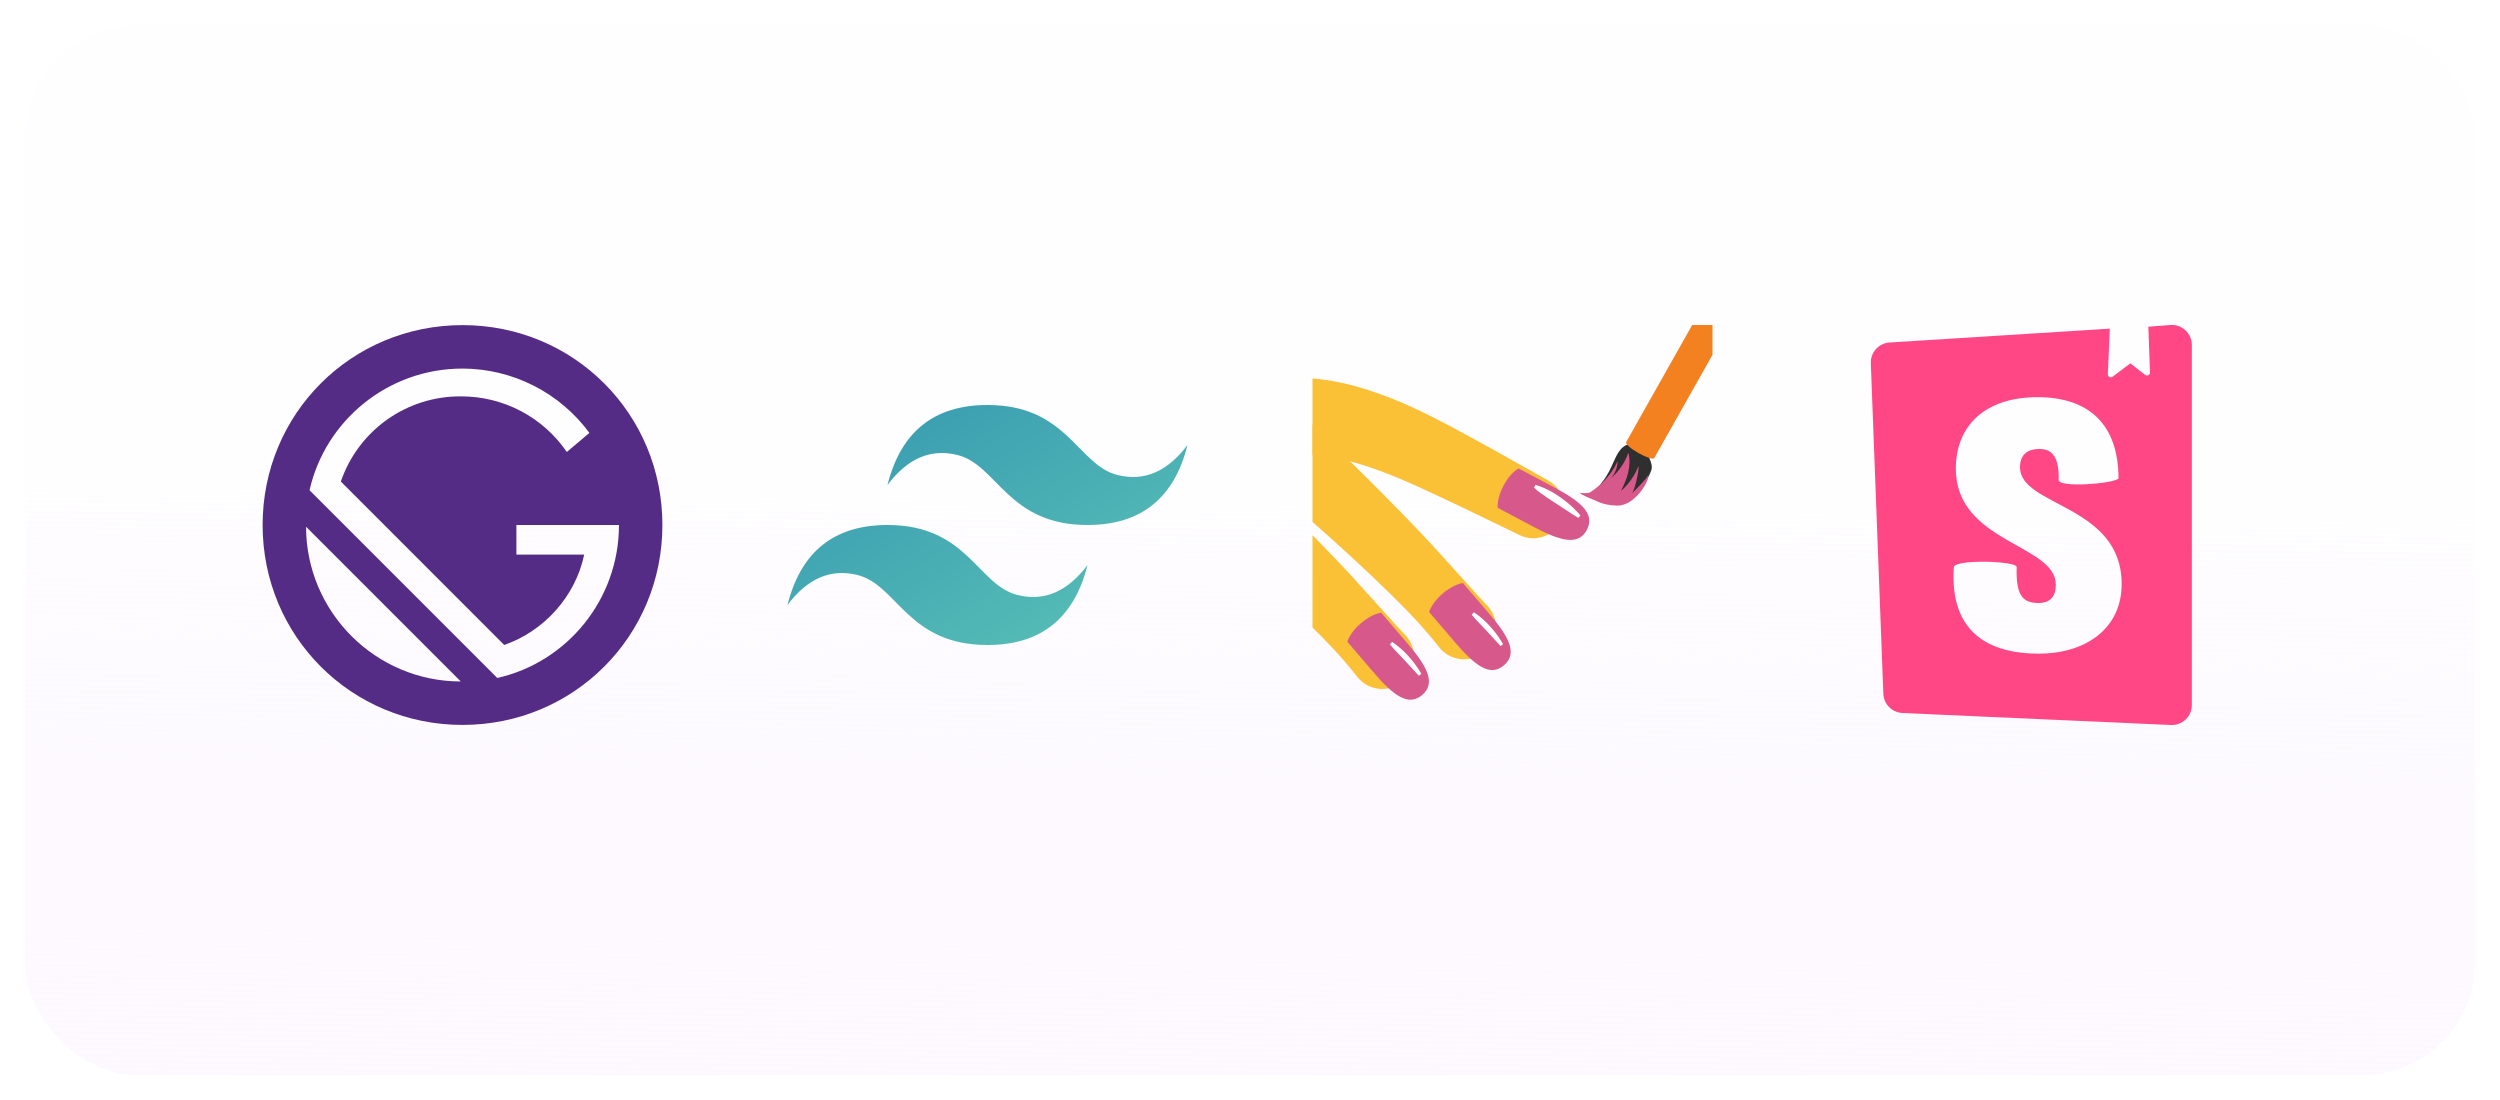 <svg width="400" height="176" viewBox="0 0 400 176" fill="none" xmlns="http://www.w3.org/2000/svg">
<g filter="url(#filter0_d)">
<rect x="4" width="392" height="168" rx="18" fill="url(#paint0_linear)"/>
</g>
<path d="M74.003 52.019C56.203 52.019 42.019 66.203 42.019 84C42.019 101.797 56.203 115.987 74 115.987C91.797 115.987 105.984 101.803 105.984 84.003C105.984 66.203 91.803 52.019 74.003 52.019ZM48.971 84.28L73.725 109.035C60.096 109.035 48.971 97.909 48.971 84.28V84.28ZM79.565 108.477L49.528 78.44C52.027 67.315 62.043 58.971 74 58.971C77.954 58.978 81.85 59.914 85.377 61.702C88.903 63.489 91.961 66.079 94.304 69.264L90.691 72.32C88.806 69.562 86.274 67.309 83.316 65.757C80.359 64.206 77.065 63.404 73.725 63.421C69.502 63.394 65.376 64.695 61.932 67.141C58.488 69.586 55.9 73.052 54.533 77.048L80.677 103.195C87.077 100.968 92.08 95.408 93.472 88.731H82.624V84.003H99.035C99.035 95.963 90.691 105.976 79.565 108.477V108.477Z" fill="#542C85"/>
<g clip-path="url(#clip0)">
<path d="M337.573 52.64L337.253 59.867C337.249 59.958 337.272 60.049 337.318 60.128C337.364 60.207 337.431 60.271 337.512 60.313C337.594 60.355 337.685 60.373 337.776 60.365C337.867 60.357 337.954 60.323 338.027 60.267L340.853 58.133L343.253 60C343.324 60.047 343.406 60.075 343.49 60.08C343.575 60.086 343.659 60.069 343.735 60.031C343.811 59.993 343.876 59.935 343.922 59.864C343.969 59.793 343.996 59.711 344 59.627L343.733 52.267L347.28 52C347.718 51.971 348.157 52.032 348.57 52.179C348.983 52.327 349.362 52.558 349.682 52.858C350.002 53.158 350.257 53.521 350.431 53.924C350.605 54.327 350.694 54.761 350.693 55.2V112.8C350.694 113.234 350.606 113.664 350.435 114.063C350.265 114.462 350.015 114.822 349.7 115.121C349.386 115.421 349.014 115.653 348.607 115.804C348.2 115.955 347.767 116.022 347.333 116L304.4 114.08C303.593 114.047 302.828 113.709 302.259 113.136C301.69 112.562 301.36 111.794 301.333 110.987L299.333 58.187C299.308 57.766 299.366 57.345 299.504 56.947C299.642 56.549 299.857 56.182 300.137 55.868C300.417 55.553 300.756 55.297 301.135 55.114C301.515 54.93 301.926 54.824 302.347 54.8L337.547 52.587L337.573 52.64V52.64ZM329.387 76.8C329.387 78.053 337.813 77.44 338.96 76.587C338.96 68.053 334.373 63.547 326 63.547C317.6 63.547 312.933 68.133 312.933 74.987C312.933 86.853 328.933 87.067 328.933 93.547C328.933 95.413 328.08 96.48 326.133 96.48C323.573 96.48 322.533 95.173 322.667 90.72C322.667 89.76 312.933 89.44 312.613 90.72C311.893 101.467 318.56 104.587 326.213 104.587C333.653 104.587 339.467 100.613 339.467 93.44C339.467 80.72 323.2 81.067 323.2 74.773C323.2 72.187 325.12 71.84 326.213 71.84C327.413 71.84 329.547 72.027 329.387 76.827V76.8Z" fill="#FF4785"/>
</g>
<path fill-rule="evenodd" clip-rule="evenodd" d="M142 77.6C144.133 69.067 149.467 64.8 158 64.8C170.8 64.8 172.4 74.4 178.8 76C183.067 77.067 186.8 75.467 190 71.2C187.867 79.733 182.533 84 174 84C161.2 84 159.6 74.4 153.2 72.8C148.933 71.733 145.2 73.333 142 77.6ZM126 96.8C128.133 88.267 133.467 84 142 84C154.8 84 156.4 93.6 162.8 95.2C167.067 96.267 170.8 94.667 174 90.4C171.867 98.933 166.533 103.2 158 103.2C145.2 103.2 143.6 93.6 137.2 92C132.933 90.933 129.2 92.533 126 96.8Z" fill="url(#paint1_linear)"/>
<g clip-path="url(#clip1)">
<path d="M217.135 108.265C217.135 108.265 217.015 108.11 216.795 107.825C216.565 107.545 216.23 107.13 215.805 106.605C215.38 106.115 214.86 105.515 214.265 104.83C213.66 104.155 212.95 103.39 212.165 102.58C211.38 101.765 210.51 100.9 209.585 99.985C208.66 99.07 207.675 98.115 206.64 97.135C204.58 95.175 202.34 93.11 200.07 91.065C197.8 89.02 195.48 87.01 193.3 85.115C192.205 84.17 191.15 83.255 190.145 82.385C189.645 81.96 189.165 81.545 188.695 81.14C188.25 80.765 187.855 80.445 187.505 80.185C186.795 79.655 186.3 79.375 185.88 79.195C185.465 79.015 185.06 78.9 184.735 78.835C184.41 78.765 184.15 78.74 183.98 78.73C183.805 78.715 183.715 78.715 183.715 78.715C180.255 78.705 177.455 75.89 177.465 72.43C177.475 68.97 180.29 66.17 183.75 66.18C183.97 66.18 184.185 66.19 184.395 66.215L184.98 66.28C184.98 66.28 185.275 66.31 185.82 66.405C186.365 66.5 187.155 66.66 188.13 66.965C189.11 67.27 190.26 67.715 191.515 68.41C192.77 69.095 194.035 70.03 195.115 70.98C195.655 71.455 196.17 71.94 196.645 72.405C197.1 72.85 197.565 73.31 198.05 73.78C199.005 74.715 200.01 75.695 201.05 76.715C202.09 77.74 203.165 78.8 204.26 79.875C205.35 80.96 206.46 82.065 207.565 83.17C209.78 85.385 211.98 87.635 214.015 89.78C215.035 90.85 216.01 91.9 216.925 92.905C217.84 93.915 218.7 94.87 219.5 95.75C221.105 97.525 222.445 99.005 223.38 100.045C223.84 100.54 224.2 100.93 224.45 101.2C224.7 101.46 224.835 101.6 224.835 101.6C226.785 103.63 226.725 106.855 224.695 108.81C222.665 110.765 219.44 110.7 217.485 108.67C217.36 108.54 217.24 108.405 217.135 108.265Z" fill="#FAC036"/>
<path d="M243.185 85.635C243.185 85.635 240.77 84.465 237.14 82.715C236.235 82.275 235.25 81.805 234.215 81.3C233.955 81.175 233.69 81.045 233.425 80.92C233.175 80.805 232.925 80.685 232.67 80.565C232.12 80.305 231.555 80.04 230.985 79.77C228.71 78.7 226.34 77.59 224 76.605C221.66 75.62 219.35 74.765 217.195 74.14C216.11 73.825 215.085 73.565 214.105 73.355C213.17 73.16 212.26 73.015 211.455 72.925C209.835 72.745 208.55 72.755 207.685 72.825C207.25 72.855 206.915 72.895 206.69 72.925C206.465 72.955 206.345 72.97 206.345 72.97L206.26 72.98C202.835 73.44 199.69 71.035 199.23 67.61C198.77 64.185 201.175 61.04 204.6 60.58C204.725 60.565 204.87 60.55 205 60.54C205 60.54 205.215 60.525 205.615 60.495C206.015 60.47 206.605 60.44 207.34 60.44C208.82 60.43 210.9 60.555 213.26 60.975C214.445 61.185 215.675 61.46 216.98 61.825C218.235 62.175 219.545 62.595 220.85 63.065C223.475 64.01 226.135 65.195 228.67 66.455C231.205 67.715 233.62 69.035 235.83 70.245C236.38 70.545 236.92 70.84 237.445 71.13C237.73 71.285 238.01 71.44 238.29 71.59C238.55 71.735 238.805 71.88 239.055 72.02C240.06 72.585 241.01 73.12 241.89 73.61C245.4 75.58 247.74 76.895 247.74 76.895C250.11 78.225 250.955 81.23 249.625 83.605C248.345 85.89 245.505 86.75 243.185 85.635Z" fill="#FAC036"/>
<path d="M242.975 74.95L248.61 77.945C252.86 80.205 255.285 82.165 253.895 84.79C252.51 87.395 249.575 86.53 245.265 84.24C243.625 83.37 242.65 82.85 239.63 81.245C239.63 81.245 239.46 79.78 240.56 77.705C241.71 75.54 242.975 74.95 242.975 74.95Z" fill="#D7598B"/>
<path d="M220.995 98.04L225.145 102.89C228.275 106.545 229.815 109.26 227.555 111.195C225.315 113.11 222.895 111.235 219.725 107.525C218.52 106.115 217.8 105.275 215.575 102.675C215.575 102.675 215.95 101.25 217.74 99.72C219.605 98.125 220.995 98.04 220.995 98.04Z" fill="#D7598B"/>
<path d="M264.285 74.83C264.305 74.505 264.22 74.185 264.12 73.88C263.86 73.085 263.475 72.31 262.855 71.75C262.235 71.19 261.355 70.87 260.545 71.085C259.36 71.395 258.725 72.655 258.23 73.775C257.715 74.945 257.175 76.13 256.355 77.11C255.535 78.09 255.55 79.28 254.275 79.38C255.335 79.92 255.55 79.505 256.61 80.045C256.99 80.24 257.375 80.435 257.79 80.55C259.255 80.96 260.235 80.62 261.31 79.535C262.38 78.455 263.335 77.23 263.965 75.845C264.11 75.525 264.26 75.185 264.285 74.83Z" fill="#2F2F2F"/>
<path d="M252.745 78.845C253.145 78.935 254.135 78.965 254.475 78.74C256.325 77.505 257.935 75.82 258.81 73.775C258.8 74.785 258.41 75.79 257.735 76.545C259 75.45 259.975 74.025 260.54 72.45C261.085 74.505 260.325 76.68 259.345 78.565C260.585 77.48 261.56 76.095 262.16 74.56C262.25 75.485 261.525 78.51 261.09 78.975C261.755 78.275 263.86 76.22 263.71 75.92C263.96 76.98 261.99 79.945 260 80.66C259.585 80.81 259.15 80.915 258.715 80.9C257.59 80.865 256.505 80.675 255.49 80.19C254.75 79.83 253.165 79.315 252.745 78.845Z" fill="#D7598B"/>
<path d="M274 51.495C275.245 52.2 276.135 52.985 275.985 53.25L264.685 73.285C264.535 73.55 263.405 73.195 262.16 72.495C260.915 71.795 260.03 71.01 260.18 70.745L271.48 50.71C271.625 50.44 272.755 50.79 274 51.495Z" fill="#F48120"/>
<path d="M245.69 77.585C245.69 77.585 245.825 77.62 246.055 77.7C246.17 77.735 246.305 77.79 246.465 77.85C246.62 77.905 246.8 77.99 246.975 78.055C247.35 78.21 247.795 78.425 248.24 78.675C248.69 78.93 249.155 79.22 249.605 79.54C250.06 79.85 250.49 80.19 250.89 80.515C251.285 80.845 251.64 81.17 251.935 81.46C252.525 82.04 252.865 82.48 252.865 82.48L252.535 82.86C252.535 82.86 252.06 82.585 251.385 82.145C250.715 81.705 249.82 81.12 248.93 80.535C248.48 80.245 248.04 79.955 247.625 79.68C247.21 79.4 246.835 79.135 246.5 78.895C246.32 78.76 246.18 78.66 246.05 78.55C245.92 78.445 245.805 78.355 245.72 78.275C245.54 78.12 245.44 78.02 245.44 78.02L245.69 77.585Z" fill="white"/>
<path d="M222.745 102.715C222.745 102.715 222.835 102.775 222.995 102.885C223.07 102.94 223.165 103.01 223.27 103.085C223.375 103.165 223.49 103.255 223.615 103.35C224.13 103.75 224.78 104.345 225.36 105C225.95 105.65 226.485 106.345 226.845 106.89C227.205 107.44 227.415 107.825 227.415 107.825L227.01 108.12C227.01 108.12 226.72 107.805 226.285 107.33C225.855 106.855 225.285 106.225 224.705 105.61C224.12 104.995 223.535 104.375 223.095 103.915C222.975 103.785 222.885 103.685 222.795 103.58C222.71 103.48 222.635 103.39 222.575 103.32C222.455 103.17 222.39 103.085 222.39 103.085L222.745 102.715Z" fill="white"/>
<path d="M230.22 103.515C230.22 103.515 230.1 103.36 229.88 103.075C229.65 102.795 229.315 102.38 228.89 101.855C228.465 101.365 227.945 100.765 227.35 100.08C226.745 99.405 226.035 98.64 225.25 97.83C224.465 97.015 223.595 96.15 222.67 95.235C221.745 94.32 220.76 93.365 219.725 92.385C217.665 90.425 215.425 88.36 213.155 86.315C210.885 84.27 208.565 82.26 206.385 80.365C205.29 79.42 204.235 78.505 203.23 77.635C202.73 77.21 202.25 76.795 201.78 76.39C201.335 76.015 200.94 75.695 200.59 75.435C199.88 74.905 199.385 74.625 198.965 74.445C198.55 74.265 198.145 74.15 197.82 74.085C197.495 74.015 197.235 73.99 197.065 73.98C196.89 73.965 196.8 73.965 196.8 73.965C193.34 73.955 190.54 71.14 190.55 67.68C190.56 64.22 193.375 61.42 196.835 61.43C197.055 61.43 197.27 61.44 197.48 61.465L198.065 61.53C198.065 61.53 198.36 61.56 198.905 61.655C199.45 61.75 200.24 61.91 201.215 62.215C202.195 62.52 203.345 62.965 204.6 63.66C205.855 64.345 207.12 65.28 208.2 66.23C208.74 66.705 209.255 67.19 209.73 67.655C210.185 68.1 210.65 68.56 211.135 69.03C212.09 69.965 213.095 70.945 214.135 71.965C215.175 72.99 216.25 74.05 217.345 75.125C218.435 76.21 219.545 77.315 220.65 78.42C222.865 80.635 225.065 82.885 227.1 85.03C228.12 86.1 229.095 87.15 230.01 88.155C230.925 89.165 231.785 90.12 232.585 91C234.19 92.775 235.53 94.255 236.465 95.295C236.925 95.79 237.285 96.18 237.535 96.45C237.785 96.71 237.92 96.85 237.92 96.85C239.87 98.88 239.81 102.105 237.78 104.06C235.75 106.015 232.525 105.95 230.57 103.92C230.445 103.79 230.325 103.655 230.22 103.515Z" fill="#FAC036"/>
<path d="M234.08 93.29L238.23 98.14C241.36 101.795 242.9 104.51 240.64 106.445C238.4 108.36 235.98 106.485 232.81 102.775C231.605 101.365 230.885 100.525 228.66 97.925C228.66 97.925 229.035 96.5 230.825 94.97C232.69 93.375 234.08 93.29 234.08 93.29Z" fill="#D7598B"/>
<path d="M235.825 97.965C235.825 97.965 235.915 98.025 236.075 98.135C236.15 98.19 236.245 98.26 236.35 98.335C236.455 98.415 236.57 98.505 236.695 98.6C237.21 99 237.86 99.595 238.44 100.25C239.03 100.9 239.565 101.595 239.925 102.14C240.285 102.69 240.495 103.075 240.495 103.075L240.09 103.37C240.09 103.37 239.8 103.055 239.365 102.58C238.935 102.105 238.365 101.475 237.785 100.86C237.2 100.245 236.615 99.625 236.175 99.165C236.055 99.035 235.965 98.935 235.875 98.83C235.79 98.73 235.715 98.64 235.655 98.57C235.535 98.42 235.47 98.335 235.47 98.335L235.825 97.965Z" fill="white"/>
</g>
<defs>
<filter id="filter0_d" x="0" y="0" width="400" height="176" filterUnits="userSpaceOnUse" color-interpolation-filters="sRGB">
<feFlood flood-opacity="0" result="BackgroundImageFix"/>
<feColorMatrix in="SourceAlpha" type="matrix" values="0 0 0 0 0 0 0 0 0 0 0 0 0 0 0 0 0 0 127 0"/>
<feOffset dy="4"/>
<feGaussianBlur stdDeviation="2"/>
<feColorMatrix type="matrix" values="0 0 0 0 0 0 0 0 0 0 0 0 0 0 0 0 0 0 0.25 0"/>
<feBlend mode="normal" in2="BackgroundImageFix" result="effect1_dropShadow"/>
<feBlend mode="normal" in="SourceGraphic" in2="effect1_dropShadow" result="shape"/>
</filter>
<linearGradient id="paint0_linear" x1="114.5" y1="74" x2="111" y2="302" gradientUnits="userSpaceOnUse">
<stop stop-color="#FEFDFF"/>
<stop offset="1" stop-color="#F7E7FF" stop-opacity="0"/>
</linearGradient>
<linearGradient id="paint1_linear" x1="126" y1="30.667" x2="190" y2="137.333" gradientUnits="userSpaceOnUse">
<stop stop-color="#2383AE"/>
<stop offset="1" stop-color="#6DD7B9"/>
</linearGradient>
<clipPath id="clip0">
<rect width="64" height="64" fill="white" transform="translate(294 52)"/>
</clipPath>
<clipPath id="clip1">
<rect width="64" height="64" fill="white" transform="translate(210 52)"/>
</clipPath>
</defs>
</svg>
